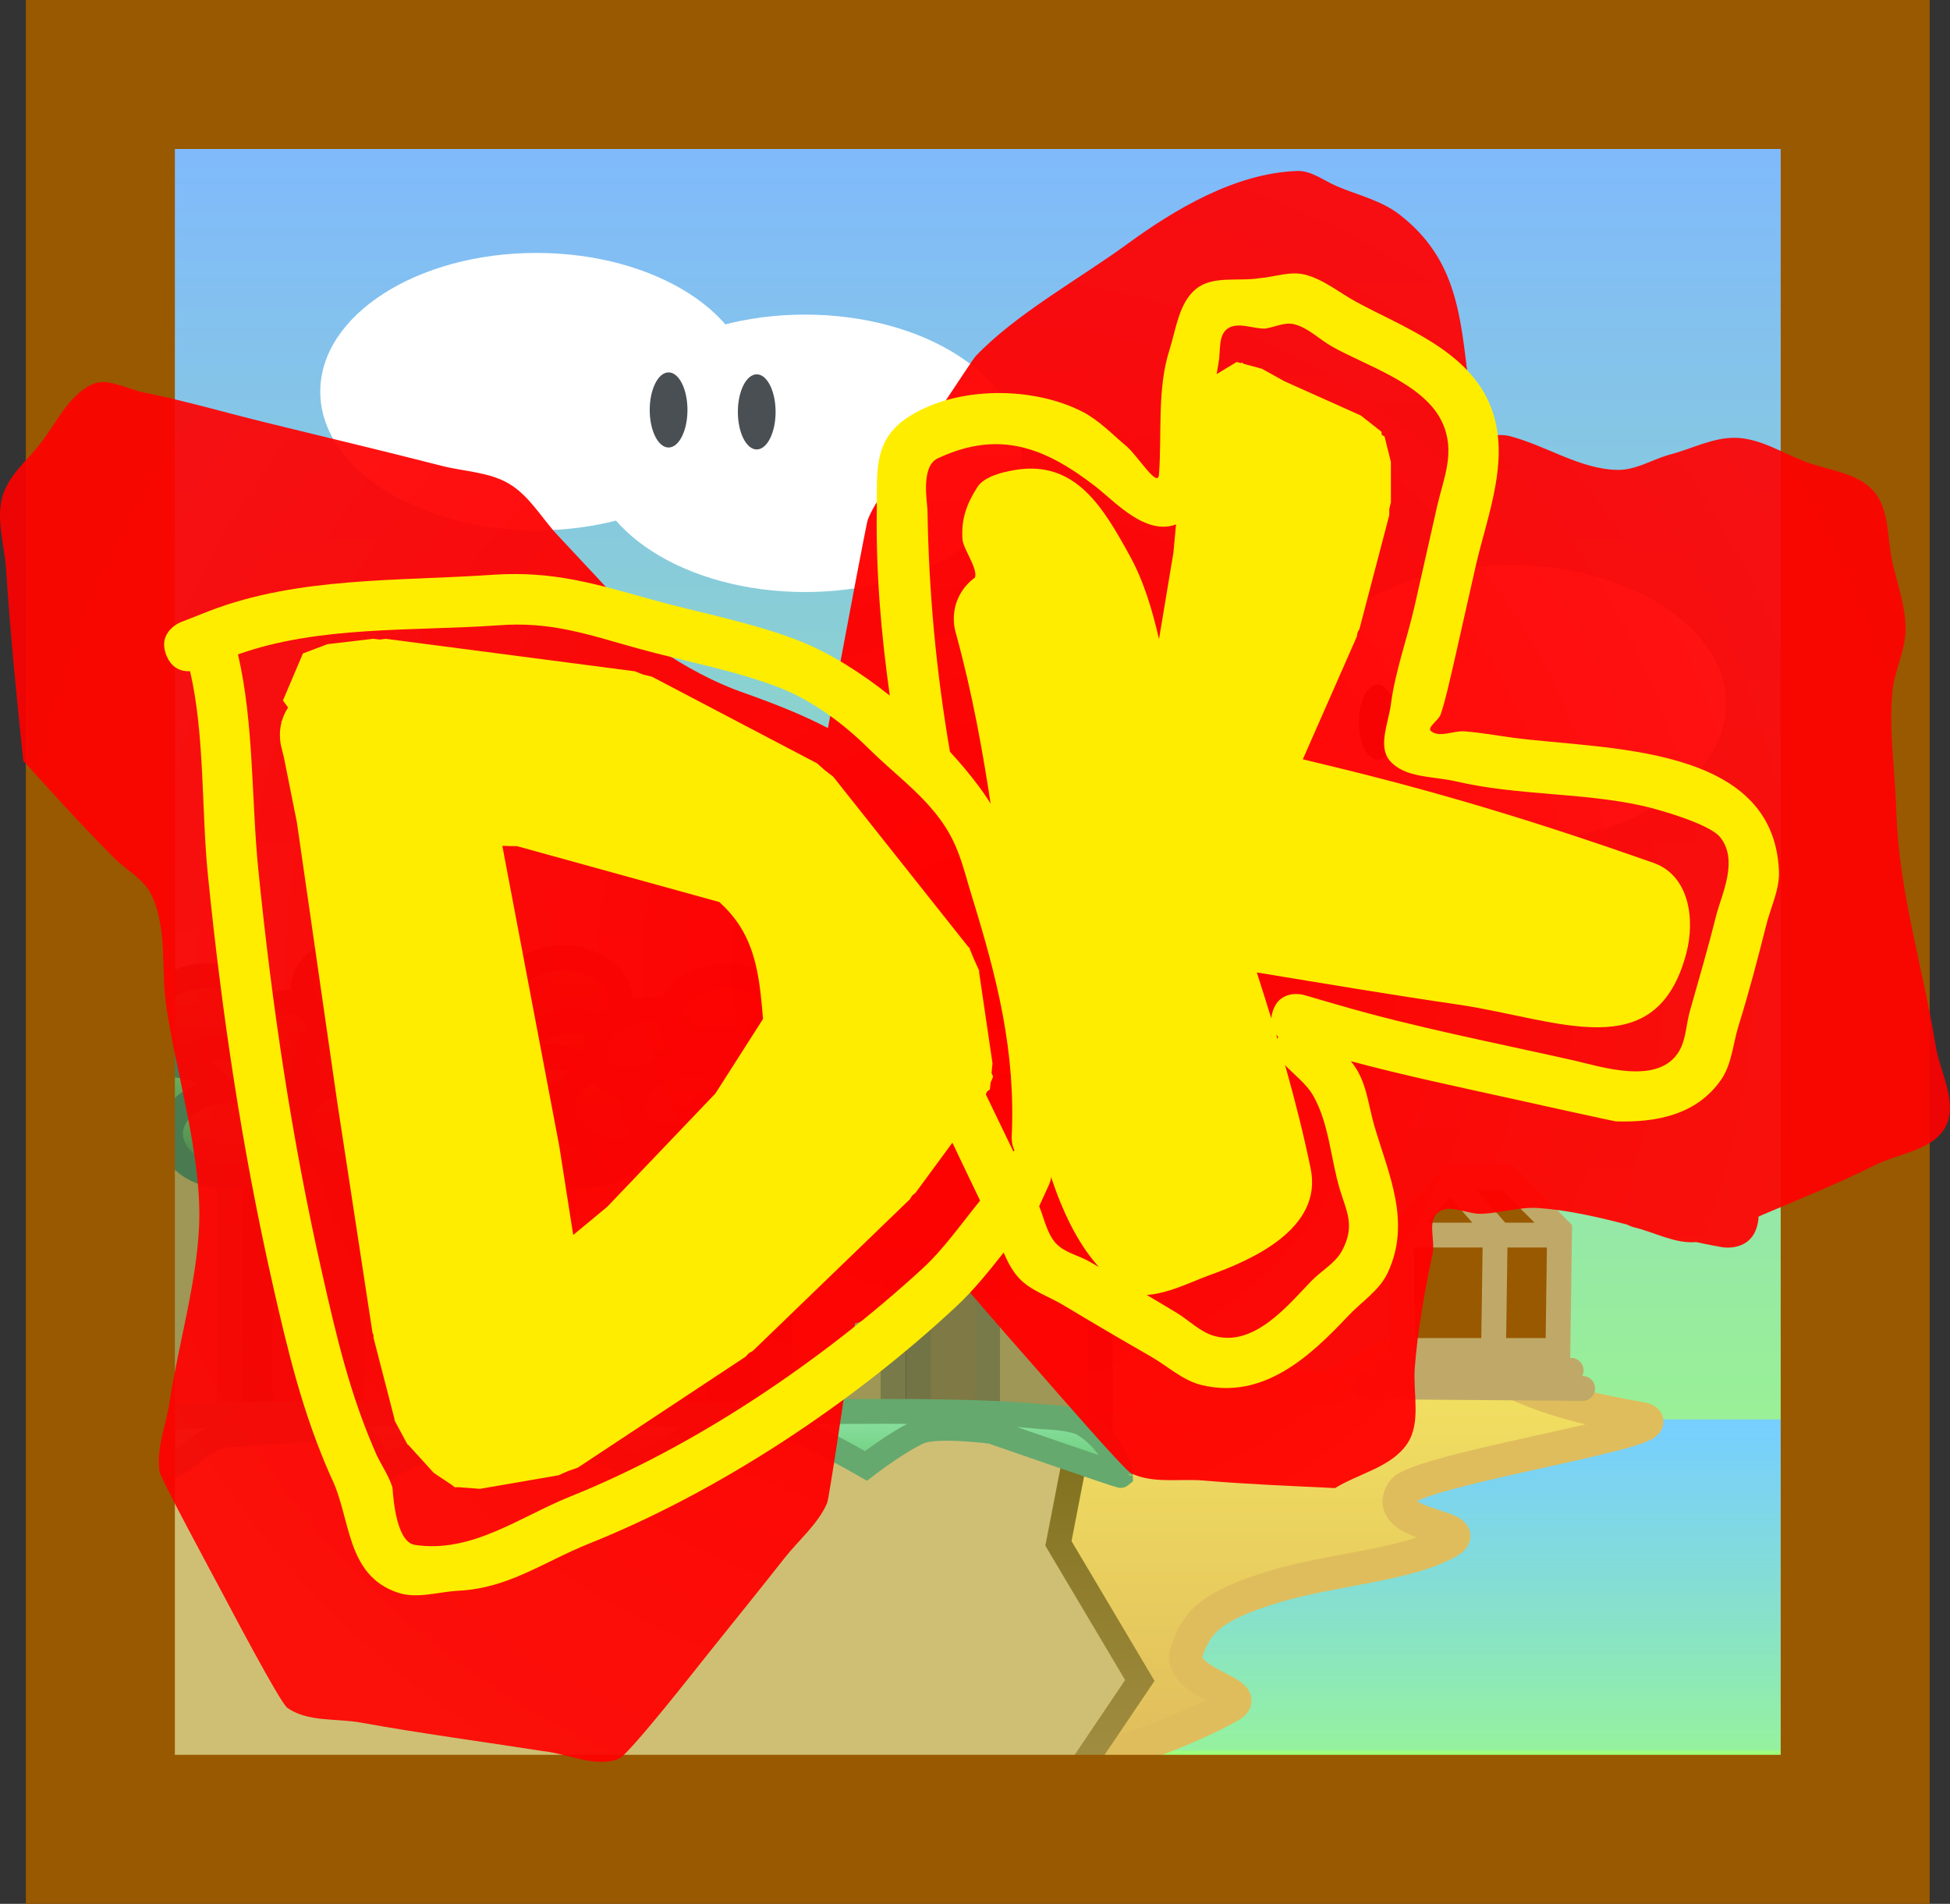 <svg version="1.1" xmlns="http://www.w3.org/2000/svg" xmlns:xlink="http://www.w3.org/1999/xlink" width="117.79" height="115" viewBox="0,0,117.79,115"><rect x="0" y="0" width="117.79" height="115" fill="#333333" stroke="none"/><defs><linearGradient x1="240.987" y1="128.186" x2="240.987" y2="227.997" gradientUnits="userSpaceOnUse" id="color-1"><stop offset="0" stop-color="#7fb8ff"/><stop offset="1" stop-color="#a0ff7b"/></linearGradient><linearGradient x1="243.285" y1="207.364" x2="243.285" y2="234.364" gradientUnits="userSpaceOnUse" id="color-2"><stop offset="0" stop-color="#76cfff"/><stop offset="1" stop-color="#76cfff" stop-opacity="0"/></linearGradient><linearGradient x1="261.225" y1="200.173" x2="261.225" y2="228.476" gradientUnits="userSpaceOnUse" id="color-3"><stop offset="0" stop-color="#f5e862"/><stop offset="1" stop-color="#e0bc5c"/></linearGradient><linearGradient x1="187.177" y1="185.953" x2="187.177" y2="191.122" gradientUnits="userSpaceOnUse" id="color-4"><stop offset="0" stop-color="#70b562"/><stop offset="1" stop-color="#457d49"/></linearGradient><linearGradient x1="189.125" y1="182.579" x2="189.125" y2="187.748" gradientUnits="userSpaceOnUse" id="color-5"><stop offset="0" stop-color="#70b562"/><stop offset="1" stop-color="#457d49"/></linearGradient><linearGradient x1="193.624" y1="180.569" x2="193.624" y2="185.738" gradientUnits="userSpaceOnUse" id="color-6"><stop offset="0" stop-color="#70b562"/><stop offset="1" stop-color="#457d49"/></linearGradient><linearGradient x1="194.565" y1="184.948" x2="194.565" y2="190.117" gradientUnits="userSpaceOnUse" id="color-7"><stop offset="0" stop-color="#70b562"/><stop offset="1" stop-color="#457d49"/></linearGradient><linearGradient x1="191.408" y1="185.953" x2="191.408" y2="191.122" gradientUnits="userSpaceOnUse" id="color-8"><stop offset="0" stop-color="#70b562"/><stop offset="1" stop-color="#457d49"/></linearGradient><linearGradient x1="198.661" y1="185.881" x2="198.661" y2="191.051" gradientUnits="userSpaceOnUse" id="color-9"><stop offset="0" stop-color="#70b562"/><stop offset="1" stop-color="#457d49"/></linearGradient><linearGradient x1="198.93" y1="182.148" x2="198.93" y2="187.317" gradientUnits="userSpaceOnUse" id="color-10"><stop offset="0" stop-color="#70b562"/><stop offset="1" stop-color="#457d49"/></linearGradient><linearGradient x1="202.859" y1="178.845" x2="202.859" y2="184.015" gradientUnits="userSpaceOnUse" id="color-11"><stop offset="0" stop-color="#70b562"/><stop offset="1" stop-color="#457d49"/></linearGradient><linearGradient x1="206.351" y1="181.502" x2="206.351" y2="186.671" gradientUnits="userSpaceOnUse" id="color-12"><stop offset="0" stop-color="#70b562"/><stop offset="1" stop-color="#457d49"/></linearGradient><linearGradient x1="203.06" y1="183.081" x2="203.06" y2="188.251" gradientUnits="userSpaceOnUse" id="color-13"><stop offset="0" stop-color="#70b562"/><stop offset="1" stop-color="#457d49"/></linearGradient><linearGradient x1="215.115" y1="179.492" x2="215.115" y2="184.661" gradientUnits="userSpaceOnUse" id="color-14"><stop offset="0" stop-color="#70b562"/><stop offset="1" stop-color="#457d49"/></linearGradient><linearGradient x1="205.511" y1="185.738" x2="205.511" y2="190.907" gradientUnits="userSpaceOnUse" id="color-15"><stop offset="0" stop-color="#70b562"/><stop offset="1" stop-color="#457d49"/></linearGradient><linearGradient x1="210.683" y1="183.153" x2="210.683" y2="188.322" gradientUnits="userSpaceOnUse" id="color-16"><stop offset="0" stop-color="#70b562"/><stop offset="1" stop-color="#457d49"/></linearGradient><linearGradient x1="215.753" y1="183.297" x2="215.753" y2="188.466" gradientUnits="userSpaceOnUse" id="color-17"><stop offset="0" stop-color="#70b562"/><stop offset="1" stop-color="#457d49"/></linearGradient><linearGradient x1="214.309" y1="185.451" x2="214.309" y2="190.62" gradientUnits="userSpaceOnUse" id="color-18"><stop offset="0" stop-color="#70b562"/><stop offset="1" stop-color="#457d49"/></linearGradient><linearGradient x1="210.38" y1="185.953" x2="210.38" y2="191.122" gradientUnits="userSpaceOnUse" id="color-19"><stop offset="0" stop-color="#70b562"/><stop offset="1" stop-color="#457d49"/></linearGradient><linearGradient x1="202.523" y1="186.958" x2="202.523" y2="192.128" gradientUnits="userSpaceOnUse" id="color-20"><stop offset="0" stop-color="#70b562"/><stop offset="1" stop-color="#457d49"/></linearGradient><linearGradient x1="194.867" y1="187.533" x2="194.867" y2="192.702" gradientUnits="userSpaceOnUse" id="color-21"><stop offset="0" stop-color="#70b562"/><stop offset="1" stop-color="#457d49"/></linearGradient><linearGradient x1="216.425" y1="187.461" x2="216.425" y2="192.63" gradientUnits="userSpaceOnUse" id="color-22"><stop offset="0" stop-color="#70b562"/><stop offset="1" stop-color="#457d49"/></linearGradient><linearGradient x1="218.551" y1="185.953" x2="218.551" y2="191.122" gradientUnits="userSpaceOnUse" id="color-23"><stop offset="0" stop-color="#70b562"/><stop offset="1" stop-color="#457d49"/></linearGradient><linearGradient x1="220.498" y1="182.579" x2="220.498" y2="187.748" gradientUnits="userSpaceOnUse" id="color-24"><stop offset="0" stop-color="#70b562"/><stop offset="1" stop-color="#457d49"/></linearGradient><linearGradient x1="224.998" y1="180.569" x2="224.998" y2="185.738" gradientUnits="userSpaceOnUse" id="color-25"><stop offset="0" stop-color="#70b562"/><stop offset="1" stop-color="#457d49"/></linearGradient><linearGradient x1="225.938" y1="184.948" x2="225.938" y2="190.117" gradientUnits="userSpaceOnUse" id="color-26"><stop offset="0" stop-color="#70b562"/><stop offset="1" stop-color="#457d49"/></linearGradient><linearGradient x1="222.782" y1="185.953" x2="222.782" y2="191.122" gradientUnits="userSpaceOnUse" id="color-27"><stop offset="0" stop-color="#70b562"/><stop offset="1" stop-color="#457d49"/></linearGradient><linearGradient x1="230.035" y1="185.881" x2="230.035" y2="191.051" gradientUnits="userSpaceOnUse" id="color-28"><stop offset="0" stop-color="#70b562"/><stop offset="1" stop-color="#457d49"/></linearGradient><linearGradient x1="230.303" y1="182.148" x2="230.303" y2="187.317" gradientUnits="userSpaceOnUse" id="color-29"><stop offset="0" stop-color="#70b562"/><stop offset="1" stop-color="#457d49"/></linearGradient><linearGradient x1="234.232" y1="178.845" x2="234.232" y2="184.015" gradientUnits="userSpaceOnUse" id="color-30"><stop offset="0" stop-color="#70b562"/><stop offset="1" stop-color="#457d49"/></linearGradient><linearGradient x1="237.724" y1="181.502" x2="237.724" y2="186.671" gradientUnits="userSpaceOnUse" id="color-31"><stop offset="0" stop-color="#70b562"/><stop offset="1" stop-color="#457d49"/></linearGradient><linearGradient x1="234.433" y1="183.081" x2="234.433" y2="188.251" gradientUnits="userSpaceOnUse" id="color-32"><stop offset="0" stop-color="#70b562"/><stop offset="1" stop-color="#457d49"/></linearGradient><linearGradient x1="246.488" y1="179.492" x2="246.488" y2="184.661" gradientUnits="userSpaceOnUse" id="color-33"><stop offset="0" stop-color="#70b562"/><stop offset="1" stop-color="#457d49"/></linearGradient><linearGradient x1="236.885" y1="185.738" x2="236.885" y2="190.907" gradientUnits="userSpaceOnUse" id="color-34"><stop offset="0" stop-color="#70b562"/><stop offset="1" stop-color="#457d49"/></linearGradient><linearGradient x1="242.056" y1="183.153" x2="242.056" y2="188.322" gradientUnits="userSpaceOnUse" id="color-35"><stop offset="0" stop-color="#70b562"/><stop offset="1" stop-color="#457d49"/></linearGradient><linearGradient x1="247.126" y1="183.297" x2="247.126" y2="188.466" gradientUnits="userSpaceOnUse" id="color-36"><stop offset="0" stop-color="#70b562"/><stop offset="1" stop-color="#457d49"/></linearGradient><linearGradient x1="245.682" y1="185.451" x2="245.682" y2="190.62" gradientUnits="userSpaceOnUse" id="color-37"><stop offset="0" stop-color="#70b562"/><stop offset="1" stop-color="#457d49"/></linearGradient><linearGradient x1="241.754" y1="185.953" x2="241.754" y2="191.122" gradientUnits="userSpaceOnUse" id="color-38"><stop offset="0" stop-color="#70b562"/><stop offset="1" stop-color="#457d49"/></linearGradient><linearGradient x1="233.896" y1="186.958" x2="233.896" y2="192.128" gradientUnits="userSpaceOnUse" id="color-39"><stop offset="0" stop-color="#70b562"/><stop offset="1" stop-color="#457d49"/></linearGradient><linearGradient x1="226.24" y1="187.533" x2="226.24" y2="192.702" gradientUnits="userSpaceOnUse" id="color-40"><stop offset="0" stop-color="#70b562"/><stop offset="1" stop-color="#457d49"/></linearGradient><linearGradient x1="247.798" y1="187.461" x2="247.798" y2="192.63" gradientUnits="userSpaceOnUse" id="color-41"><stop offset="0" stop-color="#70b562"/><stop offset="1" stop-color="#457d49"/></linearGradient><linearGradient x1="216.845" y1="209.888" x2="216.845" y2="228.563" gradientUnits="userSpaceOnUse" id="color-42"><stop offset="0" stop-color="#82721f"/><stop offset="1" stop-color="#a28e42"/></linearGradient><linearGradient x1="216.869" y1="206.88" x2="216.869" y2="213.651" gradientUnits="userSpaceOnUse" id="color-43"><stop offset="0" stop-color="#8fe3a6"/><stop offset="1" stop-color="#47b54b"/></linearGradient><radialGradient cx="240" cy="180" r="58.895" gradientUnits="userSpaceOnUse" id="color-44"><stop offset="0" stop-color="#ff0000"/><stop offset="1" stop-color="#ff0000" stop-opacity="0.914"/></radialGradient></defs><g transform="translate(-181.105,-121.625)"><g data-paper-data="{&quot;isPaintingLayer&quot;:true}" fill-rule="nonzero" stroke-linejoin="miter" stroke-miterlimit="10" stroke-dasharray="" stroke-dashoffset="0" style="mix-blend-mode: normal"><path d="M187.151,227.997v-99.811h107.672v99.811z" fill="url(#color-1)" stroke="none" stroke-width="0" stroke-linecap="butt"/><path d="M192.211,227.382v-20.017h102.148v20.017z" data-paper-data="{&quot;origPos&quot;:null,&quot;index&quot;:null}" fill="url(#color-2)" stroke="none" stroke-width="NaN" stroke-linecap="butt"/><path d="M244.643,200.196c4.827,0.688 13.099,4.787 15.595,5.237c2.496,0.45 3.662,-2.143 6.284,-2.211c5.545,-0.144 3.023,2.27 13.616,4.073c3.375,0.575 -13.461,3.061 -14.315,4.422c-1.35,2.153 4.478,2.043 2.793,3.026c-2.441,1.424 -7.065,1.664 -10.541,2.723c-3.585,1.092 -4.668,2.008 -5.287,3.911c-0.618,1.902 3.992,2.5 2.677,3.259c-3.665,2.114 -9.892,3.84 -9.892,3.84c0,0 -7.682,-29.242 -0.931,-28.28z" fill="url(#color-3)" stroke="#e0bd5c" stroke-width="2" stroke-linecap="round"/><g data-paper-data="{&quot;index&quot;:null}" stroke="none" stroke-width="1" stroke-linecap="butt"><path d="M256.083,159.481c3.602,0 6.866,0.939 9.229,2.456c2.363,1.517 3.826,3.612 3.826,5.923c0,2.312 -1.463,4.407 -3.826,5.923c-2.363,1.517 -5.627,2.456 -9.229,2.456c-3.602,0 -6.866,-0.939 -9.229,-2.456c-2.363,-1.517 -3.826,-3.612 -3.826,-5.923c0,-2.312 1.463,-4.407 3.826,-5.923c2.363,-1.517 5.627,-2.456 9.229,-2.456z" fill="#ffffff"/><path d="M272.308,155.757c3.602,0 6.866,0.939 9.229,2.456c2.363,1.517 3.826,3.612 3.826,5.923c0,2.312 -1.463,4.407 -3.826,5.923c-2.363,1.517 -5.627,2.456 -9.229,2.456c-3.602,0 -6.866,-0.939 -9.229,-2.456c-2.363,-1.517 -3.826,-3.612 -3.826,-5.923c0,-2.312 1.463,-4.407 3.826,-5.923c2.363,-1.517 5.627,-2.456 9.229,-2.456z" fill="#ffffff"/><g fill="#4a4f54"><path d="M258.999,163.089c0.315,0 0.6,0.254 0.806,0.665c0.207,0.411 0.334,0.978 0.334,1.604c0,0.626 -0.128,1.193 -0.334,1.604c-0.206,0.411 -0.492,0.665 -0.806,0.665c-0.315,0 -0.6,-0.254 -0.806,-0.665c-0.207,-0.411 -0.334,-0.978 -0.334,-1.604c0,-0.626 0.128,-1.193 0.334,-1.604c0.206,-0.411 0.492,-0.665 0.806,-0.665z"/><path d="M264.322,162.972c0.315,0 0.6,0.254 0.806,0.665c0.207,0.411 0.334,0.978 0.334,1.604c0,0.626 -0.128,1.193 -0.334,1.604c-0.206,0.411 -0.492,0.665 -0.806,0.665c-0.315,0 -0.6,-0.254 -0.806,-0.665c-0.207,-0.411 -0.334,-0.978 -0.334,-1.604c0,-0.626 0.128,-1.193 0.334,-1.604c0.206,-0.411 0.492,-0.665 0.806,-0.665z"/></g></g><g data-paper-data="{&quot;index&quot;:null}" stroke="none" stroke-width="1" stroke-linecap="butt"><path d="M238.959,143.084c2.363,1.517 3.826,3.612 3.826,5.923c0,2.312 -1.463,4.407 -3.826,5.923c-2.363,1.517 -5.627,2.456 -9.229,2.456c-3.602,0 -6.866,-0.939 -9.229,-2.456c-2.363,-1.517 -3.826,-3.612 -3.826,-5.923c0,-2.312 1.463,-4.407 3.826,-5.923c2.363,-1.517 5.627,-2.456 9.229,-2.456c3.602,0 6.866,0.939 9.229,2.456z" fill="#ffffff"/><path d="M222.735,139.359c2.363,1.517 3.826,3.612 3.826,5.923c0,2.312 -1.463,4.407 -3.826,5.923c-2.363,1.517 -5.627,2.456 -9.229,2.456c-3.602,0 -6.866,-0.939 -9.229,-2.456c-2.363,-1.517 -3.826,-3.612 -3.826,-5.923c0,-2.312 1.463,-4.407 3.826,-5.923c2.363,-1.517 5.627,-2.456 9.229,-2.456c3.602,0 6.866,0.939 9.229,2.456z" fill="#ffffff"/><g fill="#4a4f54"><path d="M227.621,144.901c0.207,0.411 0.334,0.978 0.334,1.604c0,0.626 -0.128,1.193 -0.334,1.604c-0.206,0.411 -0.492,0.665 -0.806,0.665c-0.315,0 -0.6,-0.254 -0.806,-0.665c-0.207,-0.411 -0.334,-0.978 -0.334,-1.604c0,-0.626 0.128,-1.193 0.334,-1.604c0.206,-0.411 0.492,-0.665 0.806,-0.665c0.315,0 0.6,0.254 0.806,0.665z"/><path d="M222.297,144.784c0.207,0.411 0.334,0.978 0.334,1.604c0,0.626 -0.128,1.193 -0.334,1.604c-0.206,0.411 -0.492,0.665 -0.806,0.665c-0.315,0 -0.6,-0.254 -0.806,-0.665c-0.207,-0.411 -0.334,-0.978 -0.334,-1.604c0,-0.626 0.128,-1.193 0.334,-1.604c0.206,-0.411 0.492,-0.665 0.806,-0.665c0.315,0 0.6,0.254 0.806,0.665z"/></g></g><g stroke="#c0a968" stroke-width="1.5" stroke-linecap="round"><path d="M263.558,205.394l13.148,0.1" data-paper-data="{&quot;origPos&quot;:null}" fill="none"/><path d="M264.853,204.398h11.156" data-paper-data="{&quot;origPos&quot;:null}" fill="none"/><path d="M265.749,196.031l3.088,-3.287h3.287l3.187,3.187l-0.1,7.271h-9.363z" data-paper-data="{&quot;origPos&quot;:null}" fill="#995900"/><path d="M267.742,203.502v1.693" data-paper-data="{&quot;origPos&quot;:null}" fill="none"/><path d="M273.021,203.601v1.594" data-paper-data="{&quot;origPos&quot;:null}" fill="none"/><path d="M268.738,192.844l2.689,3.088l-0.1,6.973" data-paper-data="{&quot;origPos&quot;:null}" fill="none"/><path d="M275.113,196.23h-9.164" data-paper-data="{&quot;origPos&quot;:null}" fill="none"/></g><g stroke-width="1.5" stroke-linecap="butt"><g><g data-paper-data="{&quot;origPos&quot;:null}" fill="#5d5a32" stroke="#5b5c37"><path d="M194.906,208.054v-17.843h3.416v17.843z" data-paper-data="{&quot;origPos&quot;:null}"/><path d="M208.446,207.456v-17.843h3.416v17.843z" data-paper-data="{&quot;origPos&quot;:null}"/><path d="M202.049,207.695v-17.843h3.416v17.843z" data-paper-data="{&quot;origPos&quot;:null}"/><path d="M215.03,207.575v-17.843h3.416v17.843z" data-paper-data="{&quot;origPos&quot;:null}"/><path d="M221.117,208.054v-17.843h7.921v17.843z" data-paper-data="{&quot;origPos&quot;:null}"/></g><path d="M234.24,207.575v-17.843h3.416v17.843z" data-paper-data="{&quot;origPos&quot;:null}" fill="#5d5a32" stroke="#5b5c37"/><g data-paper-data="{&quot;origPos&quot;:null}" fill="#7f7a45" stroke="#737446"><path d="M198.338,207.693v-18.094h4.985v18.094z" data-paper-data="{&quot;origPos&quot;:null}"/><path d="M218.098,207.086v-18.094h4.985v18.094z" data-paper-data="{&quot;origPos&quot;:null}"/><path d="M208.762,207.329v-18.094h7.16v18.094z" data-paper-data="{&quot;origPos&quot;:null}"/><path d="M227.706,207.207v-18.094h4.985v18.094z" data-paper-data="{&quot;origPos&quot;:null}"/><path d="M236.589,207.693v-18.094h4.985v18.094z" data-paper-data="{&quot;origPos&quot;:null}"/></g><g data-paper-data="{&quot;origPos&quot;:null}" fill="#9e9755" stroke="#787a49"><path d="M188.161,207.813v-17.945h6.805v17.945z" data-paper-data="{&quot;origPos&quot;:null}"/><path d="M215.133,207.211v-17.945h6.805v17.945z" data-paper-data="{&quot;origPos&quot;:null}"/><path d="M202.39,207.452v-17.945h6.805v17.945z" data-paper-data="{&quot;origPos&quot;:null}"/><path d="M228.248,207.332v-17.945h6.805v17.945z" data-paper-data="{&quot;origPos&quot;:null}"/><path d="M240.759,207.813v-17.945h6.805v17.945z" data-paper-data="{&quot;origPos&quot;:null}"/></g><g data-paper-data="{&quot;origPos&quot;:null}" stroke="#4a7b50"><g data-paper-data="{&quot;origPos&quot;:null}"><path d="M189.622,186.711c0.626,0.468 1.014,1.114 1.014,1.827c0,0.713 -0.388,1.359 -1.014,1.827c-0.626,0.468 -1.491,0.758 -2.445,0.758c-0.954,0 -1.819,-0.29 -2.445,-0.758c-0.626,-0.468 -1.014,-1.114 -1.014,-1.827c0,-0.713 0.388,-1.359 1.014,-1.827c0.626,-0.468 1.491,-0.758 2.445,-0.758c0.954,0 1.819,0.29 2.445,0.758z" data-paper-data="{&quot;origPos&quot;:null}" fill="url(#color-4)"/><path d="M191.57,183.336c0.626,0.468 1.014,1.114 1.014,1.827c0,0.713 -0.388,1.359 -1.014,1.827c-0.626,0.468 -1.491,0.758 -2.445,0.758c-0.954,0 -1.819,-0.29 -2.445,-0.758c-0.626,-0.468 -1.014,-1.114 -1.014,-1.827c0,-0.713 0.388,-1.359 1.014,-1.827c0.626,-0.468 1.491,-0.758 2.445,-0.758c0.954,0 1.819,0.29 2.445,0.758z" data-paper-data="{&quot;origPos&quot;:null}" fill="url(#color-5)"/><path d="M196.069,181.326c0.626,0.468 1.014,1.114 1.014,1.827c0,0.713 -0.388,1.359 -1.014,1.827c-0.626,0.468 -1.491,0.758 -2.445,0.758c-0.954,0 -1.819,-0.29 -2.445,-0.758c-0.626,-0.468 -1.014,-1.114 -1.014,-1.827c0,-0.713 0.388,-1.359 1.014,-1.827c0.626,-0.468 1.491,-0.758 2.445,-0.758c0.954,0 1.819,0.29 2.445,0.758z" data-paper-data="{&quot;origPos&quot;:null}" fill="url(#color-6)"/><path d="M197.01,185.706c0.626,0.468 1.014,1.114 1.014,1.827c0,0.713 -0.388,1.359 -1.014,1.827c-0.626,0.468 -1.491,0.758 -2.445,0.758c-0.954,0 -1.819,-0.29 -2.445,-0.758c-0.626,-0.468 -1.014,-1.114 -1.014,-1.827c0,-0.713 0.388,-1.359 1.014,-1.827c0.626,-0.468 1.491,-0.758 2.445,-0.758c0.954,0 1.819,0.29 2.445,0.758z" data-paper-data="{&quot;origPos&quot;:null}" fill="url(#color-7)"/><path d="M193.853,186.711c0.626,0.468 1.014,1.114 1.014,1.827c0,0.713 -0.388,1.359 -1.014,1.827c-0.626,0.468 -1.491,0.758 -2.445,0.758c-0.954,0 -1.819,-0.29 -2.445,-0.758c-0.626,-0.468 -1.014,-1.114 -1.014,-1.827c0,-0.713 0.388,-1.359 1.014,-1.827c0.626,-0.468 1.491,-0.758 2.445,-0.758c0.954,0 1.819,0.29 2.445,0.758z" data-paper-data="{&quot;origPos&quot;:null}" fill="url(#color-8)"/><path d="M201.106,186.639c0.626,0.468 1.014,1.114 1.014,1.827c0,0.713 -0.388,1.359 -1.014,1.827c-0.626,0.468 -1.491,0.758 -2.445,0.758c-0.954,0 -1.819,-0.29 -2.445,-0.758c-0.626,-0.468 -1.014,-1.114 -1.014,-1.827c0,-0.713 0.388,-1.359 1.014,-1.827c0.626,-0.468 1.491,-0.758 2.445,-0.758c0.954,0 1.819,0.29 2.445,0.758z" data-paper-data="{&quot;origPos&quot;:null}" fill="url(#color-9)"/><path d="M201.375,182.906c0.626,0.468 1.014,1.114 1.014,1.827c0,0.713 -0.388,1.359 -1.014,1.827c-0.626,0.468 -1.491,0.758 -2.445,0.758c-0.954,0 -1.819,-0.29 -2.445,-0.758c-0.626,-0.468 -1.014,-1.114 -1.014,-1.827c0,-0.713 0.388,-1.359 1.014,-1.827c0.626,-0.468 1.491,-0.758 2.445,-0.758c0.954,0 1.819,0.29 2.445,0.758z" data-paper-data="{&quot;origPos&quot;:null}" fill="url(#color-10)"/><path d="M205.304,179.603c0.626,0.468 1.014,1.114 1.014,1.827c0,0.713 -0.388,1.359 -1.014,1.827c-0.626,0.468 -1.491,0.758 -2.445,0.758c-0.954,0 -1.819,-0.29 -2.445,-0.758c-0.626,-0.468 -1.014,-1.114 -1.014,-1.827c0,-0.713 0.388,-1.359 1.014,-1.827c0.626,-0.468 1.491,-0.758 2.445,-0.758c0.954,0 1.819,0.29 2.445,0.758z" data-paper-data="{&quot;origPos&quot;:null}" fill="url(#color-11)"/><path d="M208.796,182.259c0.626,0.468 1.014,1.114 1.014,1.827c0,0.713 -0.388,1.359 -1.014,1.827c-0.626,0.468 -1.491,0.758 -2.445,0.758c-0.954,0 -1.819,-0.29 -2.445,-0.758c-0.626,-0.468 -1.014,-1.114 -1.014,-1.827c0,-0.713 0.388,-1.359 1.014,-1.827c0.626,-0.468 1.491,-0.758 2.445,-0.758c0.954,0 1.819,0.29 2.445,0.758z" data-paper-data="{&quot;origPos&quot;:null}" fill="url(#color-12)"/><path d="M205.505,183.839c0.626,0.468 1.014,1.114 1.014,1.827c0,0.713 -0.388,1.359 -1.014,1.827c-0.626,0.468 -1.491,0.758 -2.445,0.758c-0.954,0 -1.819,-0.29 -2.445,-0.758c-0.626,-0.468 -1.014,-1.114 -1.014,-1.827c0,-0.713 0.388,-1.359 1.014,-1.827c0.626,-0.468 1.491,-0.758 2.445,-0.758c0.954,0 1.819,0.29 2.445,0.758z" data-paper-data="{&quot;origPos&quot;:null}" fill="url(#color-13)"/><path d="M217.56,180.249c0.626,0.468 1.014,1.114 1.014,1.827c0,0.713 -0.388,1.359 -1.014,1.827c-0.626,0.468 -1.491,0.758 -2.445,0.758c-0.954,0 -1.819,-0.29 -2.445,-0.758c-0.626,-0.468 -1.014,-1.114 -1.014,-1.827c0,-0.713 0.388,-1.359 1.014,-1.827c0.626,-0.468 1.491,-0.758 2.445,-0.758c0.954,0 1.819,0.29 2.445,0.758z" data-paper-data="{&quot;origPos&quot;:null}" fill="url(#color-14)"/><path d="M207.956,186.495c0.626,0.468 1.014,1.114 1.014,1.827c0,0.713 -0.388,1.359 -1.014,1.827c-0.626,0.468 -1.491,0.758 -2.445,0.758c-0.954,0 -1.819,-0.29 -2.445,-0.758c-0.626,-0.468 -1.014,-1.114 -1.014,-1.827c0,-0.713 0.388,-1.359 1.014,-1.827c0.626,-0.468 1.491,-0.758 2.445,-0.758c0.954,0 1.819,0.29 2.445,0.758z" data-paper-data="{&quot;origPos&quot;:null}" fill="url(#color-15)"/><path d="M213.128,183.911c0.626,0.468 1.014,1.114 1.014,1.827c0,0.713 -0.388,1.359 -1.014,1.827c-0.626,0.468 -1.491,0.758 -2.445,0.758c-0.954,0 -1.819,-0.29 -2.445,-0.758c-0.626,-0.468 -1.014,-1.114 -1.014,-1.827c0,-0.713 0.388,-1.359 1.014,-1.827c0.626,-0.468 1.491,-0.758 2.445,-0.758c0.954,0 1.819,0.29 2.445,0.758z" data-paper-data="{&quot;origPos&quot;:null}" fill="url(#color-16)"/><path d="M218.198,184.054c0.626,0.468 1.014,1.114 1.014,1.827c0,0.713 -0.388,1.359 -1.014,1.827c-0.626,0.468 -1.491,0.758 -2.445,0.758c-0.954,0 -1.819,-0.29 -2.445,-0.758c-0.626,-0.468 -1.014,-1.114 -1.014,-1.827c0,-0.713 0.388,-1.359 1.014,-1.827c0.626,-0.468 1.491,-0.758 2.445,-0.758c0.954,0 1.819,0.29 2.445,0.758z" data-paper-data="{&quot;origPos&quot;:null}" fill="url(#color-17)"/><path d="M216.754,186.208c0.626,0.468 1.014,1.114 1.014,1.827c0,0.713 -0.388,1.359 -1.014,1.827c-0.626,0.468 -1.491,0.758 -2.445,0.758c-0.954,0 -1.819,-0.29 -2.445,-0.758c-0.626,-0.468 -1.014,-1.114 -1.014,-1.827c0,-0.713 0.388,-1.359 1.014,-1.827c0.626,-0.468 1.491,-0.758 2.445,-0.758c0.954,0 1.819,0.29 2.445,0.758z" data-paper-data="{&quot;origPos&quot;:null}" fill="url(#color-18)"/><path d="M212.825,186.711c0.626,0.468 1.014,1.114 1.014,1.827c0,0.713 -0.388,1.359 -1.014,1.827c-0.626,0.468 -1.491,0.758 -2.445,0.758c-0.954,0 -1.819,-0.29 -2.445,-0.758c-0.626,-0.468 -1.014,-1.114 -1.014,-1.827c0,-0.713 0.388,-1.359 1.014,-1.827c0.626,-0.468 1.491,-0.758 2.445,-0.758c0.954,0 1.819,0.29 2.445,0.758z" data-paper-data="{&quot;origPos&quot;:null}" fill="url(#color-19)"/><path d="M204.968,187.716c0.626,0.468 1.014,1.114 1.014,1.827c0,0.713 -0.388,1.359 -1.014,1.827c-0.626,0.468 -1.491,0.758 -2.445,0.758c-0.954,0 -1.819,-0.29 -2.445,-0.758c-0.626,-0.468 -1.014,-1.114 -1.014,-1.827c0,-0.713 0.388,-1.359 1.014,-1.827c0.626,-0.468 1.491,-0.758 2.445,-0.758c0.954,0 1.819,0.29 2.445,0.758z" data-paper-data="{&quot;origPos&quot;:null}" fill="url(#color-20)"/><path d="M197.312,188.29c0.626,0.468 1.014,1.114 1.014,1.827c0,0.713 -0.388,1.359 -1.014,1.827c-0.626,0.468 -1.491,0.758 -2.445,0.758c-0.954,0 -1.819,-0.29 -2.445,-0.758c-0.626,-0.468 -1.014,-1.114 -1.014,-1.827c0,-0.713 0.388,-1.359 1.014,-1.827c0.626,-0.468 1.491,-0.758 2.445,-0.758c0.954,0 1.819,0.29 2.445,0.758z" data-paper-data="{&quot;origPos&quot;:null}" fill="url(#color-21)"/><path d="M218.87,188.218c0.626,0.468 1.014,1.114 1.014,1.827c0,0.713 -0.388,1.359 -1.014,1.827c-0.626,0.468 -1.491,0.758 -2.445,0.758c-0.954,0 -1.819,-0.29 -2.445,-0.758c-0.626,-0.468 -1.014,-1.114 -1.014,-1.827c0,-0.713 0.388,-1.359 1.014,-1.827c0.626,-0.468 1.491,-0.758 2.445,-0.758c0.954,0 1.819,0.29 2.445,0.758z" data-paper-data="{&quot;origPos&quot;:null}" fill="url(#color-22)"/></g><g data-paper-data="{&quot;origPos&quot;:null}"><path d="M220.996,186.711c0.626,0.468 1.014,1.114 1.014,1.827c0,0.713 -0.388,1.359 -1.014,1.827c-0.626,0.468 -1.491,0.758 -2.445,0.758c-0.954,0 -1.819,-0.29 -2.445,-0.758c-0.626,-0.468 -1.014,-1.114 -1.014,-1.827c0,-0.713 0.388,-1.359 1.014,-1.827c0.626,-0.468 1.491,-0.758 2.445,-0.758c0.954,0 1.819,0.29 2.445,0.758z" data-paper-data="{&quot;origPos&quot;:null}" fill="url(#color-23)"/><path d="M222.943,183.336c0.626,0.468 1.014,1.114 1.014,1.827c0,0.713 -0.388,1.359 -1.014,1.827c-0.626,0.468 -1.491,0.758 -2.445,0.758c-0.954,0 -1.819,-0.29 -2.445,-0.758c-0.626,-0.468 -1.014,-1.114 -1.014,-1.827c0,-0.713 0.388,-1.359 1.014,-1.827c0.626,-0.468 1.491,-0.758 2.445,-0.758c0.954,0 1.819,0.29 2.445,0.758z" data-paper-data="{&quot;origPos&quot;:null}" fill="url(#color-24)"/><path d="M227.443,181.326c0.626,0.468 1.014,1.114 1.014,1.827c0,0.713 -0.388,1.359 -1.014,1.827c-0.626,0.468 -1.491,0.758 -2.445,0.758c-0.954,0 -1.819,-0.29 -2.445,-0.758c-0.626,-0.468 -1.014,-1.114 -1.014,-1.827c0,-0.713 0.388,-1.359 1.014,-1.827c0.626,-0.468 1.491,-0.758 2.445,-0.758c0.954,0 1.819,0.29 2.445,0.758z" data-paper-data="{&quot;origPos&quot;:null}" fill="url(#color-25)"/><path d="M228.383,185.706c0.626,0.468 1.014,1.114 1.014,1.827c0,0.713 -0.388,1.359 -1.014,1.827c-0.626,0.468 -1.491,0.758 -2.445,0.758c-0.954,0 -1.819,-0.29 -2.445,-0.758c-0.626,-0.468 -1.014,-1.114 -1.014,-1.827c0,-0.713 0.388,-1.359 1.014,-1.827c0.626,-0.468 1.491,-0.758 2.445,-0.758c0.954,0 1.819,0.29 2.445,0.758z" data-paper-data="{&quot;origPos&quot;:null}" fill="url(#color-26)"/><path d="M225.226,186.711c0.626,0.468 1.014,1.114 1.014,1.827c0,0.713 -0.388,1.359 -1.014,1.827c-0.626,0.468 -1.491,0.758 -2.445,0.758c-0.954,0 -1.819,-0.29 -2.445,-0.758c-0.626,-0.468 -1.014,-1.114 -1.014,-1.827c0,-0.713 0.388,-1.359 1.014,-1.827c0.626,-0.468 1.491,-0.758 2.445,-0.758c0.954,0 1.819,0.29 2.445,0.758z" data-paper-data="{&quot;origPos&quot;:null}" fill="url(#color-27)"/><path d="M232.48,186.639c0.626,0.468 1.014,1.114 1.014,1.827c0,0.713 -0.388,1.359 -1.014,1.827c-0.626,0.468 -1.491,0.758 -2.445,0.758c-0.954,0 -1.819,-0.29 -2.445,-0.758c-0.626,-0.468 -1.014,-1.114 -1.014,-1.827c0,-0.713 0.388,-1.359 1.014,-1.827c0.626,-0.468 1.491,-0.758 2.445,-0.758c0.954,0 1.819,0.29 2.445,0.758z" data-paper-data="{&quot;origPos&quot;:null}" fill="url(#color-28)"/><path d="M232.748,182.906c0.626,0.468 1.014,1.114 1.014,1.827c0,0.713 -0.388,1.359 -1.014,1.827c-0.626,0.468 -1.491,0.758 -2.445,0.758c-0.954,0 -1.819,-0.29 -2.445,-0.758c-0.626,-0.468 -1.014,-1.114 -1.014,-1.827c0,-0.713 0.388,-1.359 1.014,-1.827c0.626,-0.468 1.491,-0.758 2.445,-0.758c0.954,0 1.819,0.29 2.445,0.758z" data-paper-data="{&quot;origPos&quot;:null}" fill="url(#color-29)"/><path d="M236.677,179.603c0.626,0.468 1.014,1.114 1.014,1.827c0,0.713 -0.388,1.359 -1.014,1.827c-0.626,0.468 -1.491,0.758 -2.445,0.758c-0.954,0 -1.819,-0.29 -2.445,-0.758c-0.626,-0.468 -1.014,-1.114 -1.014,-1.827c0,-0.713 0.388,-1.359 1.014,-1.827c0.626,-0.468 1.491,-0.758 2.445,-0.758c0.954,0 1.819,0.29 2.445,0.758z" data-paper-data="{&quot;origPos&quot;:null}" fill="url(#color-30)"/><path d="M240.169,182.259c0.626,0.468 1.014,1.114 1.014,1.827c0,0.713 -0.388,1.359 -1.014,1.827c-0.626,0.468 -1.491,0.758 -2.445,0.758c-0.954,0 -1.819,-0.29 -2.445,-0.758c-0.626,-0.468 -1.014,-1.114 -1.014,-1.827c0,-0.713 0.388,-1.359 1.014,-1.827c0.626,-0.468 1.491,-0.758 2.445,-0.758c0.954,0 1.819,0.29 2.445,0.758z" data-paper-data="{&quot;origPos&quot;:null}" fill="url(#color-31)"/><path d="M236.878,183.839c0.626,0.468 1.014,1.114 1.014,1.827c0,0.713 -0.388,1.359 -1.014,1.827c-0.626,0.468 -1.491,0.758 -2.445,0.758c-0.954,0 -1.819,-0.29 -2.445,-0.758c-0.626,-0.468 -1.014,-1.114 -1.014,-1.827c0,-0.713 0.388,-1.359 1.014,-1.827c0.626,-0.468 1.491,-0.758 2.445,-0.758c0.954,0 1.819,0.29 2.445,0.758z" data-paper-data="{&quot;origPos&quot;:null}" fill="url(#color-32)"/><path d="M248.933,180.249c0.626,0.468 1.014,1.114 1.014,1.827c0,0.713 -0.388,1.359 -1.014,1.827c-0.626,0.468 -1.491,0.758 -2.445,0.758c-0.954,0 -1.819,-0.29 -2.445,-0.758c-0.626,-0.468 -1.014,-1.114 -1.014,-1.827c0,-0.713 0.388,-1.359 1.014,-1.827c0.626,-0.468 1.491,-0.758 2.445,-0.758c0.954,0 1.819,0.29 2.445,0.758z" data-paper-data="{&quot;origPos&quot;:null}" fill="url(#color-33)"/><path d="M239.33,186.495c0.626,0.468 1.014,1.114 1.014,1.827c0,0.713 -0.388,1.359 -1.014,1.827c-0.626,0.468 -1.491,0.758 -2.445,0.758c-0.954,0 -1.819,-0.29 -2.445,-0.758c-0.626,-0.468 -1.014,-1.114 -1.014,-1.827c0,-0.713 0.388,-1.359 1.014,-1.827c0.626,-0.468 1.491,-0.758 2.445,-0.758c0.954,0 1.819,0.29 2.445,0.758z" data-paper-data="{&quot;origPos&quot;:null}" fill="url(#color-34)"/><path d="M244.501,183.911c0.626,0.468 1.014,1.114 1.014,1.827c0,0.713 -0.388,1.359 -1.014,1.827c-0.626,0.468 -1.491,0.758 -2.445,0.758c-0.954,0 -1.819,-0.29 -2.445,-0.758c-0.626,-0.468 -1.014,-1.114 -1.014,-1.827c0,-0.713 0.388,-1.359 1.014,-1.827c0.626,-0.468 1.491,-0.758 2.445,-0.758c0.954,0 1.819,0.29 2.445,0.758z" data-paper-data="{&quot;origPos&quot;:null}" fill="url(#color-35)"/><path d="M249.571,184.054c0.626,0.468 1.014,1.114 1.014,1.827c0,0.713 -0.388,1.359 -1.014,1.827c-0.626,0.468 -1.491,0.758 -2.445,0.758c-0.954,0 -1.819,-0.29 -2.445,-0.758c-0.626,-0.468 -1.014,-1.114 -1.014,-1.827c0,-0.713 0.388,-1.359 1.014,-1.827c0.626,-0.468 1.491,-0.758 2.445,-0.758c0.954,0 1.819,0.29 2.445,0.758z" data-paper-data="{&quot;origPos&quot;:null}" fill="url(#color-36)"/><path d="M248.127,186.208c0.626,0.468 1.014,1.114 1.014,1.827c0,0.713 -0.388,1.359 -1.014,1.827c-0.626,0.468 -1.491,0.758 -2.445,0.758c-0.954,0 -1.819,-0.29 -2.445,-0.758c-0.626,-0.468 -1.014,-1.114 -1.014,-1.827c0,-0.713 0.388,-1.359 1.014,-1.827c0.626,-0.468 1.491,-0.758 2.445,-0.758c0.954,0 1.819,0.29 2.445,0.758z" data-paper-data="{&quot;origPos&quot;:null}" fill="url(#color-37)"/><path d="M244.199,186.711c0.626,0.468 1.014,1.114 1.014,1.827c0,0.713 -0.388,1.359 -1.014,1.827c-0.626,0.468 -1.491,0.758 -2.445,0.758c-0.954,0 -1.819,-0.29 -2.445,-0.758c-0.626,-0.468 -1.014,-1.114 -1.014,-1.827c0,-0.713 0.388,-1.359 1.014,-1.827c0.626,-0.468 1.491,-0.758 2.445,-0.758c0.954,0 1.819,0.29 2.445,0.758z" data-paper-data="{&quot;origPos&quot;:null}" fill="url(#color-38)"/><path d="M236.341,187.716c0.626,0.468 1.014,1.114 1.014,1.827c0,0.713 -0.388,1.359 -1.014,1.827c-0.626,0.468 -1.491,0.758 -2.445,0.758c-0.954,0 -1.819,-0.29 -2.445,-0.758c-0.626,-0.468 -1.014,-1.114 -1.014,-1.827c0,-0.713 0.388,-1.359 1.014,-1.827c0.626,-0.468 1.491,-0.758 2.445,-0.758c0.954,0 1.819,0.29 2.445,0.758z" data-paper-data="{&quot;origPos&quot;:null}" fill="url(#color-39)"/><path d="M228.685,188.29c0.626,0.468 1.014,1.114 1.014,1.827c0,0.713 -0.388,1.359 -1.014,1.827c-0.626,0.468 -1.491,0.758 -2.445,0.758c-0.954,0 -1.819,-0.29 -2.445,-0.758c-0.626,-0.468 -1.014,-1.114 -1.014,-1.827c0,-0.713 0.388,-1.359 1.014,-1.827c0.626,-0.468 1.491,-0.758 2.445,-0.758c0.954,0 1.819,0.29 2.445,0.758z" data-paper-data="{&quot;origPos&quot;:null}" fill="url(#color-40)"/><path d="M250.243,188.218c0.626,0.468 1.014,1.114 1.014,1.827c0,0.713 -0.388,1.359 -1.014,1.827c-0.626,0.468 -1.491,0.758 -2.445,0.758c-0.954,0 -1.819,-0.29 -2.445,-0.758c-0.626,-0.468 -1.014,-1.114 -1.014,-1.827c0,-0.713 0.388,-1.359 1.014,-1.827c0.626,-0.468 1.491,-0.758 2.445,-0.758c0.954,0 1.819,0.29 2.445,0.758z" data-paper-data="{&quot;origPos&quot;:null}" fill="url(#color-41)"/></g></g></g><g><path d="M187.398,228.563v-20.604l59.002,-0.108l-1.36,7.003l4.916,8.278l-3.664,5.431z" data-paper-data="{&quot;origPos&quot;:null}" fill="#cfbf74" stroke="url(#color-42)"/><path d="M248.791,210.75c0,0.038 -7.795,-2.663 -7.795,-2.663c0,0 -3.365,-0.435 -4.384,0.031c-1.321,0.604 -3.197,2.052 -3.197,2.052c0,0 -3.897,-2.241 -4.588,-2.195c-1.604,0.107 -5.246,0.039 -6.31,0.599c-0.82,0.431 -3.043,1.801 -3.043,1.801c0,0 -2.748,-1.957 -6.853,-1.957c-3.704,0 -6.548,0.858 -8.022,1.768c-1.852,1.144 0.479,-1.898 -3.396,-2.185c-0.968,-0.072 -3.991,0.117 -6.466,0.318c-1.133,0.092 -2.235,1.322 -2.931,1.691c-2.651,1.406 -8.618,-1.906 -2.419,-2.567c6.199,-0.66 15.715,-0.342 25.162,-0.342c9.447,0 23.259,-0.561 29.458,0.099c0,0 1.86,0.05 2.518,0.432c1.415,0.821 2.267,2.43 2.267,3.117z" data-paper-data="{&quot;origPos&quot;:null}" fill="url(#color-43)" stroke="#65a96e"/></g></g><path d="M187.168,126.125h106v106h-106z" data-paper-data="{&quot;origPos&quot;:null}" fill="none" stroke="#995900" stroke-width="9" stroke-linecap="butt"/><path d="M232.292,204.633c-0.085,0.568 -1.1,7.497 -1.227,7.788c-0.557,1.278 -1.699,2.211 -2.561,3.307c-1.525,1.94 -3.08,3.855 -4.621,5.783c-0.626,0.784 -4.808,6.124 -5.396,6.353c-1.441,0.56 -3.076,-0.313 -4.613,-0.469c-3.652,-0.572 -7.333,-1.059 -10.97,-1.717c-1.486,-0.269 -3.209,-0.02 -4.442,-0.892c-0.452,-0.32 -3.61,-6.346 -4.032,-7.135c-0.326,-0.61 -3.617,-6.712 -3.681,-7.1c-0.233,-1.413 0.387,-2.838 0.602,-4.254c0.527,-3.462 1.641,-7.174 1.782,-10.669c0.168,-4.164 -1.369,-9.071 -1.982,-13.202c-0.335,-2.255 0.088,-4.732 -0.917,-6.778c-0.461,-0.939 -1.503,-1.456 -2.238,-2.201c-2.383,-2.416 -3.113,-3.266 -5.484,-5.859c-0.409,-3.854 -0.787,-7.714 -1.04,-11.582c-0.095,-1.451 -0.609,-2.953 -0.229,-4.356c0.343,-1.266 1.465,-2.181 2.279,-3.209c0.978,-1.236 1.68,-2.878 3.092,-3.577c0.961,-0.476 2.131,0.26 3.183,0.47c2.42,0.484 4.792,1.18 7.188,1.77c3.593,0.885 7.198,1.734 10.781,2.655c1.37,0.352 2.885,0.368 4.1,1.093c1.214,0.725 1.948,2.051 2.908,3.089c2.146,2.321 4.269,4.458 6.074,6.845c1.632,1.099 3.353,2.056 5.299,2.728c1.751,0.625 3.401,1.271 4.97,2.091c0.244,-1.295 0.722,-3.829 0.938,-4.977c0.083,-0.44 1.384,-7.404 1.474,-7.627c0.509,-1.256 1.469,-2.279 2.21,-3.413c0.214,-0.327 4.142,-6.286 4.282,-6.432c2.449,-2.577 6.31,-4.695 9.187,-6.798c2.864,-2.093 6.514,-4.272 10.251,-4.405c0.859,-0.031 1.615,0.589 2.406,0.925c1.262,0.535 2.663,0.851 3.749,1.687c3.546,2.728 3.704,6.212 4.213,10.275c0.114,0.906 -0.379,2.012 0.181,2.734c0.465,0.598 1.506,0.199 2.241,0.383c2.229,0.558 4.284,2.022 6.581,2.053c1.064,0.014 2.042,-0.603 3.062,-0.905c1.38,-0.344 2.72,-1.097 4.141,-1.032c1.421,0.065 2.705,0.889 4.03,1.407c1.429,0.558 3.218,0.665 4.226,1.821c0.979,1.122 0.798,2.87 1.133,4.321c0.307,1.327 0.792,2.647 0.791,4.01c-0.001,1.287 -0.678,2.496 -0.797,3.777c-0.222,2.382 0.164,4.781 0.235,7.172c0.147,4.923 1.596,9.398 2.381,14.234c0.261,1.607 1.348,3.398 0.606,4.848c-0.742,1.45 -2.829,1.617 -4.285,2.346c-2.206,1.105 -4.501,2.024 -6.771,2.992c-0.084,0.036 -0.168,0.073 -0.251,0.112c-0.004,0.113 -0.016,0.233 -0.04,0.361c-0.333,1.82 -2.153,1.488 -2.153,1.488l-0.477,-0.087c-0.361,-0.066 -0.727,-0.141 -1.095,-0.223c-1.291,0.112 -2.526,-0.603 -3.79,-0.9c0,0 -0.17,-0.045 -0.392,-0.159c-1.816,-0.468 -3.637,-0.887 -5.368,-0.998c-1.133,-0.072 -2.254,0.298 -3.389,0.35c-0.888,0.04 -1.974,-0.635 -2.665,-0.076c-0.652,0.527 -0.15,1.674 -0.322,2.494c-0.478,2.274 -0.899,4.571 -1.075,6.888c-0.116,1.526 0.395,3.294 -0.451,4.57c-0.945,1.424 -2.91,1.794 -4.365,2.691c-2.675,-0.13 -5.263,-0.229 -7.929,-0.455c-1.465,-0.124 -3.063,0.2 -4.388,-0.437c-0.417,-0.201 -4.849,-5.317 -5.296,-5.826c-0.388,-0.443 -3.824,-4.336 -4.872,-5.619c-0.188,0.154 -0.383,0.303 -0.587,0.448c-1.163,0.827 -2.705,0.914 -4.064,1.351c-0.621,0.199 -1.243,0.398 -1.865,0.596c-0.165,1.105 -0.321,2.149 -0.458,3.07z" fill="url(#color-44)" stroke="none" stroke-width="0.5" stroke-linecap="butt"/><g fill="#ffed00" stroke="none" stroke-width="0.5" stroke-linecap="butt"><path d="M251.985,155.013l0.807,-8.717l0.374,-1.067l-0.002,-0.139l0.064,-0.039l0.086,-0.246l1.285,-0.584l1.207,-0.731l0.252,0.068l0.068,-0.031l0.113,0.08l1.093,0.293l1.357,0.754l4.621,2.072l1.242,0.977l0.019,0.192l0.168,0.096l0.383,1.533v2.452l-0.096,0.382l-0.004,0.394l-1.798,6.866l-0.118,0.216l-0.041,0.242l-3.263,7.415c0.315,0.078 0.63,0.154 0.946,0.229c7.154,1.707 12.975,3.476 20.228,6.022c2.178,0.765 2.53,3.416 1.994,5.455c-1.821,6.931 -7.772,3.983 -13.832,3.102c-3.928,-0.571 -8.094,-1.272 -12.116,-1.935c1.267,3.929 2.439,7.882 3.255,11.856c0.744,3.621 -3.548,5.522 -6.189,6.459c-1.089,0.386 -3.521,1.661 -4.776,0.963c-5.441,-3.028 -6.271,-14.227 -6.803,-17.978c-1.035,-7.288 -1.703,-14.681 -3.661,-21.777c-0.084,-0.28 -0.129,-0.576 -0.129,-0.883c0,-1.027 0.505,-1.936 1.281,-2.493c0.178,-0.55 -0.71,-1.73 -0.754,-2.297c-0.092,-1.201 0.239,-2.132 0.89,-3.156c0.421,-0.662 1.566,-0.928 2.315,-1.049c3.63,-0.589 5.287,2.267 6.88,5.152c0.871,1.577 1.378,3.302 1.784,5.07z"/><path d="M225.796,177.559c-0.345,-0.536 -0.764,-1.015 -1.236,-1.446l-12.221,-3.375c-0.28,-0.001 -0.558,-0.007 -0.835,-0.021c-0.006,-0 -0.012,-0.001 -0.018,-0.001c-0.012,0.004 -0.024,0.007 -0.036,0.011l3.428,18.075l-0.003,0.05l0.02,0.046l0.835,5.325l2.053,-1.701l6.537,-6.848l2.875,-4.5c-0.164,-1.997 -0.347,-3.979 -1.4,-5.615zM198.011,166.033c0,-0.257 0.032,-0.508 0.092,-0.746v-0.09l0.033,-0.032c0.085,-0.288 0.211,-0.558 0.371,-0.804l-0.312,-0.422l1.209,-2.843l1.477,-0.56l2.779,-0.327l0.377,0.048l0.378,-0.044l15.041,1.962l0.503,0.198l0.525,0.127l9.684,5.08l0.013,-0.002l0.036,0.027l0.24,0.126l0.474,0.422l0.503,0.387l0.169,0.212l0.034,0.03l0,0.013l7.957,10.026l0.044,0.017l0.299,0.725l0.324,0.714l-0.018,0.044l0.814,5.535l-0.058,0.587l0.094,0.213l-0.152,0.372l-0.04,0.4l-0.183,0.144l-0.224,0.546l-4.087,5.559l-0.202,0.167l-0.139,0.222l-9.482,9.155l-0.246,0.142l-0.192,0.21l-9.857,6.518l-0.004,0.01l-0.036,0.016l-0.239,0.158l-0.594,0.21l-0.576,0.254l-0.282,0.049l-0.037,0.013l-0.01,-0.005l-4.411,0.761l-1.383,-0.103l-0.092,0.02l-0.046,-0.031l-0.055,-0.004l-0.06,-0.072l-1.154,-0.769l-1.541,-1.695l-0.04,-0.011l-0.044,-0.082l-0.01,-0.011l-0.348,-0.649l-0.351,-0.647l-0.004,-0.014l-0.044,-0.082l0.013,-0.039l-1.273,-4.933l-0.001,-0.157l-0.061,-0.145l-2.125,-13.896l0.001,-0.013l-0.005,-0.012l-2.44,-16.92l-0.787,-3.934l-0.129,-0.516c-0.071,-0.258 -0.108,-0.53 -0.108,-0.81z"/><path d="M237.526,184.76c1.382,-0.662 2.044,0.72 2.044,0.72l0.263,0.549c0.822,1.716 1.657,3.428 2.481,5.144c0.023,-0.015 0.047,-0.03 0.072,-0.044c-0.19,-0.404 -0.171,-0.809 -0.171,-0.809c0.255,-5.148 -0.872,-9.594 -2.378,-14.472c-0.583,-1.889 -0.817,-3.26 -2.053,-4.88c-1.194,-1.566 -2.819,-2.75 -4.217,-4.136c-1.471,-1.458 -3.352,-2.87 -5.301,-3.639c-2.72,-1.074 -5.849,-1.622 -8.667,-2.409c-3.083,-0.862 -5.237,-1.634 -8.443,-1.384c-5.152,0.36 -10.793,0.011 -15.676,1.754c0.971,4.156 0.806,8.802 1.231,13.024c0.831,8.258 2.023,16.266 3.851,24.346c0.877,3.874 1.689,7.384 3.309,11.023c0.313,0.639 0.722,1.24 0.938,1.918c0.021,0.066 0.125,3.285 1.345,3.476c3.431,0.536 6.409,-1.721 9.381,-2.912c7.601,-3.046 15.201,-8.198 21.273,-13.757c1.282,-1.174 2.361,-2.721 3.5,-4.124c-1.092,-2.258 -2.157,-4.531 -3.24,-6.793l-0.263,-0.549c0,0 -0.662,-1.382 0.72,-2.044zM244.875,196.712c0.508,0.575 1.351,0.727 2.018,1.107c1.775,1.013 3.537,2.049 5.286,3.105c0.747,0.451 1.388,1.131 2.223,1.383c2.456,0.743 4.545,-1.894 5.925,-3.313c0.606,-0.623 1.445,-1.067 1.851,-1.835c0.805,-1.522 0.253,-2.366 -0.148,-3.719c-0.549,-1.851 -0.636,-3.885 -1.568,-5.576c-0.439,-0.796 -1.226,-1.342 -1.84,-2.013c0,0 -0.676,-0.761 -0.307,-1.593c-0.308,-0.292 -0.557,-0.763 -0.347,-1.487c0.427,-1.472 1.899,-1.045 1.899,-1.045l2.124,0.617c4.654,1.353 9.415,2.263 14.142,3.328c1.649,0.371 5.177,1.567 6.409,-0.57c0.414,-0.718 0.413,-1.606 0.64,-2.403c0.553,-1.943 1.117,-3.883 1.609,-5.843c0.351,-1.3 1.319,-3.268 0.23,-4.648c-0.661,-0.839 -3.87,-1.722 -4.652,-1.897c-3.695,-0.829 -7.631,-0.622 -11.318,-1.487c-1.36,-0.319 -3.097,-0.189 -3.999,-1.256c-0.73,-0.863 -0.08,-2.27 0.068,-3.39c0.268,-2.039 0.994,-3.991 1.446,-5.996l1.349,-5.98c0.398,-1.727 1.123,-3.274 0.314,-5.049c-1.079,-2.367 -4.636,-3.436 -6.69,-4.611c-0.753,-0.431 -1.402,-1.104 -2.241,-1.327c-0.581,-0.154 -1.189,0.174 -1.784,0.261c-0.757,0.004 -1.659,-0.434 -2.272,0.012c-0.563,0.409 -0.396,1.337 -0.526,2.021c-0.309,1.633 -0.319,3.31 -0.583,4.95c-0.21,1.304 0.089,2.871 -0.751,3.89c-2.212,2.681 -4.72,-0.276 -6.152,-1.376c-2.978,-2.288 -5.755,-3.416 -9.486,-1.658c-1.041,0.49 -0.622,2.676 -0.615,3.131c0.079,4.962 0.523,9.714 1.357,14.587c0.645,0.701 1.233,1.406 1.744,2.09c1.566,2.097 1.791,3.438 2.532,5.817c1.626,5.219 2.764,10.02 2.512,15.526c0,0 -0.045,0.941 -0.802,1.313c0.34,0.638 0.018,1.362 0.018,1.362l-0.615,1.348c0.314,0.754 0.459,1.615 0.997,2.224zM263.147,186.385c0.548,0.994 0.659,2.172 0.979,3.261c0.86,2.919 2.242,5.798 0.801,8.867c-0.499,1.064 -1.578,1.742 -2.384,2.598c-2.285,2.427 -5.102,5.077 -8.853,4.178c-1.139,-0.273 -2.048,-1.139 -3.064,-1.722c-1.773,-1.017 -3.535,-2.051 -5.286,-3.105c-0.913,-0.549 -2.013,-0.881 -2.722,-1.676c-0.39,-0.437 -0.655,-0.959 -0.887,-1.503c-0.898,1.14 -1.813,2.276 -2.817,3.215c-6.261,5.853 -14.33,11.207 -22.237,14.373c-2.744,1.099 -4.838,2.688 -7.861,2.84c-1.22,0.061 -2.502,0.507 -3.662,0.123c-3.203,-1.06 -2.828,-4.548 -4.055,-6.987c-1.707,-3.846 -2.598,-7.559 -3.524,-11.65c-1.856,-8.201 -3.067,-16.335 -3.912,-24.715c-0.396,-3.932 -0.18,-8.412 -1.075,-12.312c-0.464,0.022 -1.105,-0.123 -1.438,-0.973c-0.56,-1.427 0.866,-1.987 0.866,-1.987l1.725,-0.677c5.396,-2.086 11.458,-1.792 17.204,-2.194c3.579,-0.226 6.057,0.533 9.482,1.49c2.944,0.823 6.209,1.41 9.046,2.543c1.777,0.71 3.641,1.885 5.38,3.271c-0.522,-3.709 -0.844,-7.429 -0.786,-11.207c0.035,-2.265 -0.266,-4.246 1.948,-5.652c2.92,-1.855 7.514,-1.828 10.503,-0.275c0.99,0.514 1.773,1.353 2.629,2.068c0.667,0.557 1.899,2.579 1.966,1.713c0.185,-2.418 -0.123,-5.156 0.628,-7.508c0.411,-1.289 0.57,-2.874 1.627,-3.719c1.01,-0.807 2.55,-0.424 3.825,-0.636c0.906,-0.072 1.836,-0.434 2.719,-0.217c1.142,0.281 2.084,1.091 3.119,1.651c2.818,1.526 6.553,2.854 7.992,6.021c1.467,3.229 -0.073,6.814 -0.788,9.983c-0.007,0.029 -1.351,5.988 -1.355,6.003c-0.235,0.973 -0.433,1.959 -0.75,2.909c-0.124,0.371 -0.883,0.803 -0.564,1.03c0.544,0.387 1.337,-0.057 2.003,-0.006c1,0.077 1.989,0.261 2.983,0.392c5.541,0.729 15.706,0.376 16.01,8.056c0.046,1.148 -0.529,2.236 -0.793,3.354c-0.504,2.004 -1.029,4.004 -1.645,5.976c-0.343,1.096 -0.404,2.337 -1.063,3.277c-1.495,2.135 -3.935,2.577 -6.332,2.506c-0.156,-0.005 -5.944,-1.292 -6.246,-1.358c-3.276,-0.724 -6.543,-1.409 -9.777,-2.278c0.165,0.209 0.315,0.427 0.444,0.661z"/></g></g></g></svg>
